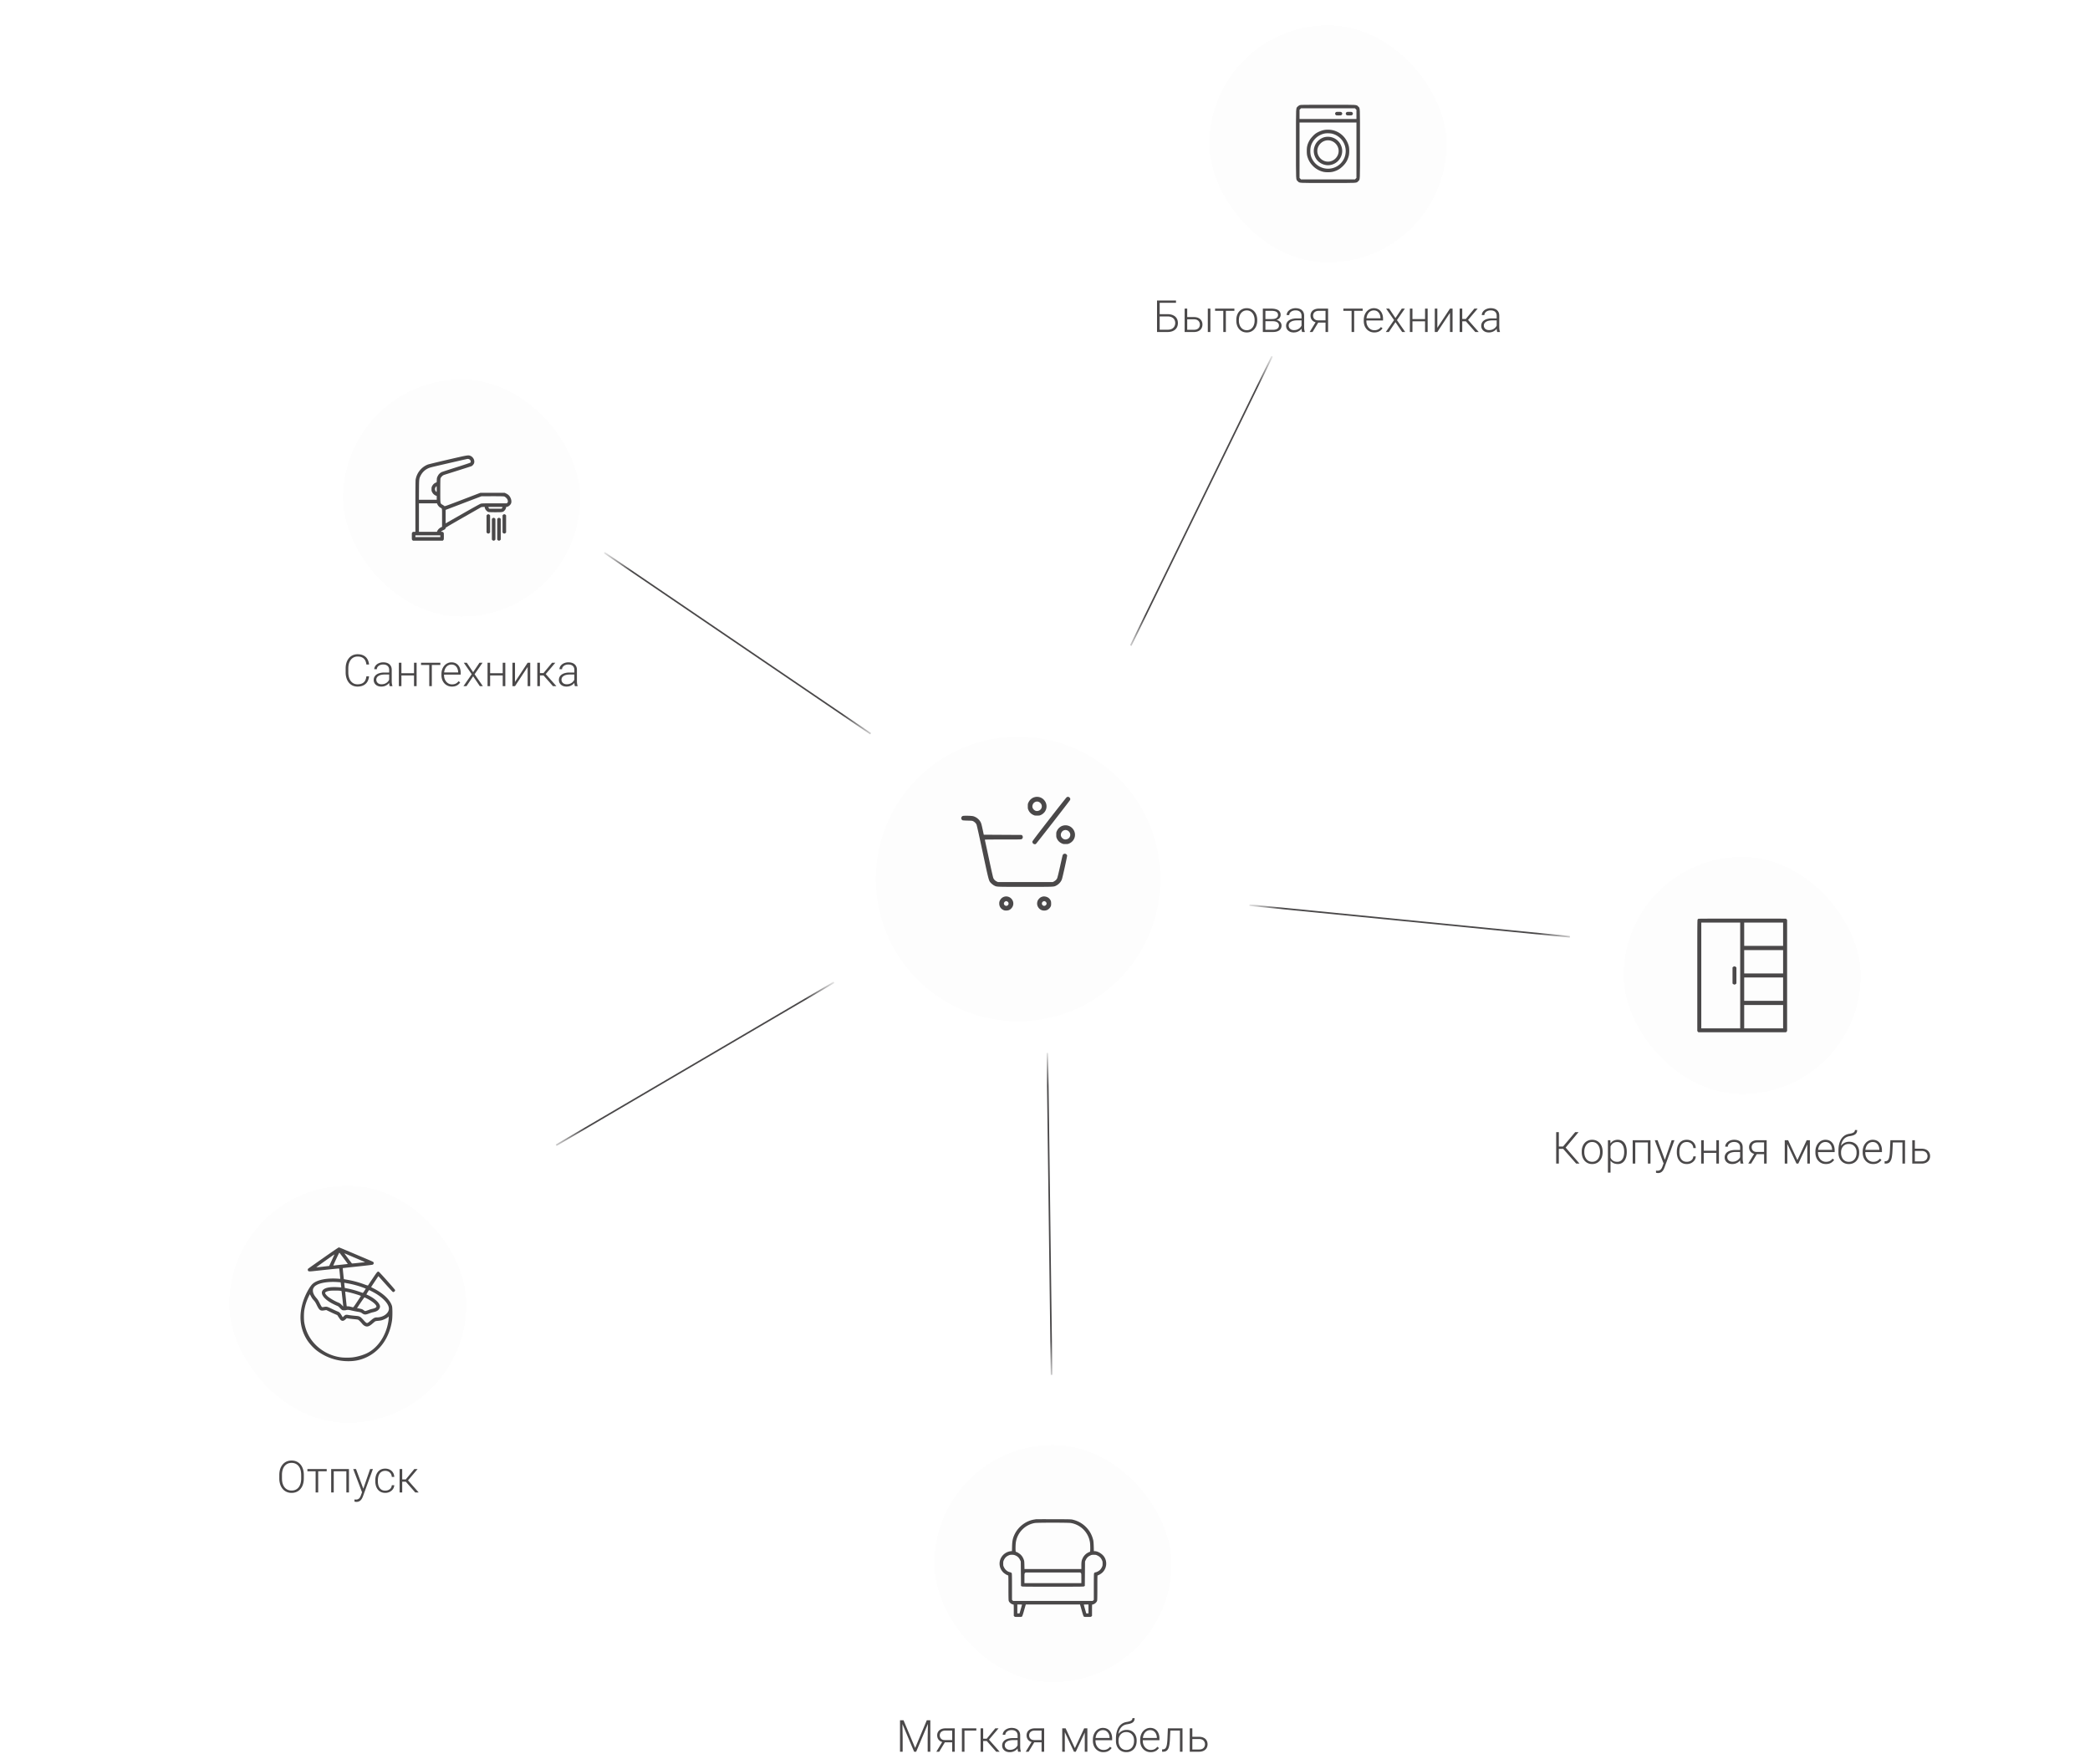 <svg xmlns="http://www.w3.org/2000/svg" width="661" height="558" fill="none" viewBox="0 0 661 558">
  <path stroke="url(#a)" stroke-width=".5" d="m191.141 174.793 84.202 57.254"/>
  <path stroke="url(#b)" stroke-width=".5" d="m395.172 286.271 101.331 10.003"/>
  <path stroke="url(#c)" stroke-width=".5" d="m331.25 332.997 1.326 101.814"/>
  <path stroke="url(#d)" stroke-width=".5" d="m263.742 310.686-87.839 51.501"/>
  <path stroke="url(#e)" stroke-width=".5" d="m402.327 112.681-44.702 91.486"/>
  <g filter="url(#f)">
    <rect width="75" height="75" x="108.5" y="112" fill="#FDFDFD" rx="37.5" shape-rendering="crispEdges"/>
    <path fill="#4A4849" d="M141.676 137.371c-3.249.752-6.117 1.449-6.371 1.547-2.025.787-3.515 2.651-3.86 4.816-.042.289-.07 3.354-.07 8.452v8.002h-.387c-.323 0-.422.028-.562.175-.169.162-.176.197-.176 1.231 0 1.033.007 1.069.176 1.23l.169.176h9.435l.169-.176c.169-.161.176-.197.176-1.23 0-1.034-.007-1.069-.176-1.231-.126-.133-.246-.175-.471-.175l-.302-.008.211-.175c.119-.092.422-.275.682-.394.45-.211.619-.387.619-.675.007-.084 1.687-1.076 5.667-3.347l5.66-3.227.52-.035c.471-.029.527-.022.527.091 0 .548.612 1.336 1.168 1.498.197.056.914.084 2.222.084 2.271 0 2.411-.028 2.889-.562.282-.31.471-.725.471-1.013 0-.063.05-.113.113-.113.57 0 1.336-.625 1.498-1.216.14-.499.056-1.111-.239-1.708-.296-.605-.718-1.013-1.357-1.315l-.472-.225h-7.664l-5.653 2.165c-4.739 1.814-5.667 2.145-5.716 2.06-.035-.063-.281-.239-.556-.4-.808-.471-.766-.211-.766-4.486 0-2.637.021-3.692.084-3.903.057-.182.218-.414.443-.639.31-.31.436-.38 1.055-.577 6.04-1.898 8.184-2.588 8.332-2.658.26-.14.612-.527.731-.822.359-.858-.147-1.983-1.068-2.398-.704-.31-.711-.31-7.151 1.181Zm6.672-.148c.472.197.697.795.408 1.083-.07.071-1.954.703-4.444 1.484-2.376.752-4.464 1.434-4.64 1.519a2.72 2.72 0 0 0-1.238 1.272c-.232.464-.267.591-.295 1.224l-.035.703-.366.169c-.45.203-.815.562-1.068 1.047-.169.317-.197.45-.197.964 0 .513.028.646.197.963.253.485.618.844 1.082 1.054l.373.169v1.188h-5.632l.021-3.149c.028-3.488.035-3.495.52-4.486a4.965 4.965 0 0 1 2.328-2.286c.499-.246 1.033-.386 3.902-1.047 1.828-.422 4.479-1.034 5.892-1.357 1.414-.331 2.658-.598 2.764-.605.105-.007.295.035.428.091Zm-10.223 9.465c0 .527-.028.914-.063.914-.042 0-.155-.113-.26-.247-.24-.323-.296-.773-.134-1.096.141-.275.309-.486.401-.486.028 0 .056.408.056.915Zm21.333 2.334c.387.112.97.696 1.083 1.083.133.45.105.717-.092.907l-.169.176h-3.937c-3.614 0-3.966.007-4.345.126-.239.077-2.525 1.343-5.576 3.087-2.841 1.624-5.238 2.988-5.323 3.037l-.161.085v-4.261l4.239-1.61c2.328-.893 4.88-1.864 5.675-2.166l1.441-.541 3.438-.007c2.496 0 3.516.021 3.727.084Zm-21.122 2.482c.169.394.612.879.963 1.062.556.281.513 0 .513 3.185v2.854l-.365.176c-.464.225-.942.696-1.118 1.09l-.141.317H132.5v-9h5.702l.134.316Zm20.602.914c0 .063-.078.19-.176.281l-.169.176h-3.811l-.169-.176c-.098-.091-.175-.218-.175-.281 0-.091.267-.106 2.25-.106 1.982 0 2.25.015 2.25.106Zm-19.688 9.176v.281h-7.875v-.563h7.875v.282Z"/>
    <path fill="#4A4849" d="m154.051 154.808-.176.169v5.428l.176.169a.516.516 0 0 0 .773 0l.176-.169v-5.428l-.176-.169a.548.548 0 0 0-.386-.175.548.548 0 0 0-.387.175Zm5.062 0-.175.169v5.428l.175.169a.517.517 0 0 0 .774 0l.175-.169v-5.428l-.175-.169a.55.55 0 0 0-.387-.175.55.55 0 0 0-.387.175Zm-3.375 1.125-.176.169v6.553l.176.169a.517.517 0 0 0 .774 0l.176-.169v-6.553l-.176-.169a.55.55 0 0 0-.387-.175.55.55 0 0 0-.387.175Zm1.688 0-.176.169v6.553l.176.169a.516.516 0 0 0 .773 0l.176-.169v-6.553l-.176-.169a.548.548 0 0 0-.387-.175.548.548 0 0 0-.386.175Z"/>
  </g>
  <path fill="#4A4849" d="M115.881 213.896h.841c-.069.67-.253 1.249-.554 1.737a3.004 3.004 0 0 1-1.23 1.114c-.52.26-1.147.39-1.88.39a3.59 3.59 0 0 1-1.538-.322 3.402 3.402 0 0 1-1.176-.909 4.243 4.243 0 0 1-.759-1.422 5.96 5.96 0 0 1-.267-1.838v-1.245c0-.674.089-1.285.267-1.832a4.187 4.187 0 0 1 .766-1.422 3.41 3.41 0 0 1 1.196-.916 3.718 3.718 0 0 1 1.572-.321c.707 0 1.317.13 1.832.39.515.255.921.624 1.217 1.107.301.483.485 1.067.554 1.75h-.841c-.064-.538-.205-.993-.424-1.367a2.164 2.164 0 0 0-.909-.854c-.383-.201-.859-.301-1.429-.301-.465 0-.879.089-1.244.266a2.596 2.596 0 0 0-.93.766 3.555 3.555 0 0 0-.588 1.183c-.132.46-.198.973-.198 1.538v1.258c0 .546.064 1.05.192 1.51.127.461.314.859.56 1.197.251.337.556.599.916.786.36.187.77.28 1.231.28.588 0 1.077-.093 1.469-.28.397-.192.704-.474.923-.848.219-.374.362-.839.431-1.395Zm7.198 1.778v-3.815a1.8 1.8 0 0 0-.219-.909 1.44 1.44 0 0 0-.642-.588c-.283-.136-.631-.205-1.046-.205-.383 0-.725.069-1.026.205a1.77 1.77 0 0 0-.704.54 1.213 1.213 0 0 0-.253.745l-.82-.006c0-.278.069-.547.205-.807a2.27 2.27 0 0 1 .581-.697c.251-.205.549-.367.896-.486a3.471 3.471 0 0 1 1.155-.184c.529 0 .994.089 1.395.266.405.178.722.445.95.8.228.356.342.802.342 1.34v3.575c0 .255.018.52.054.793.041.274.098.499.171.677V217h-.868a3.318 3.318 0 0 1-.13-.615 6.67 6.67 0 0 1-.041-.711Zm.192-2.981.013.629h-1.606c-.42 0-.796.039-1.128.116a2.573 2.573 0 0 0-.834.329 1.578 1.578 0 0 0-.527.512 1.326 1.326 0 0 0-.177.684c0 .264.066.506.198.725a1.5 1.5 0 0 0 .574.526c.251.127.547.191.889.191.456 0 .857-.084 1.203-.253.351-.168.64-.389.868-.663.228-.273.381-.572.458-.895l.356.471c-.06.228-.169.463-.329.705a3.02 3.02 0 0 1-.608.669 3.208 3.208 0 0 1-.889.506c-.337.128-.72.192-1.148.192-.483 0-.905-.091-1.265-.274a2.103 2.103 0 0 1-.834-.745 2.021 2.021 0 0 1-.294-1.08c0-.364.078-.69.233-.977a2.07 2.07 0 0 1 .67-.739c.296-.205.651-.36 1.066-.465a5.6 5.6 0 0 1 1.408-.164h1.703Zm7.861.219v.697h-4.389v-.697h4.389Zm-4.177-3.308V217h-.813v-7.396h.813Zm4.806 0V217h-.821v-7.396h.821Zm4.812 0V217h-.813v-7.396h.813Zm2.694 0v.697h-6.105v-.697h6.105Zm3.664 7.533c-.483 0-.928-.089-1.333-.267a3.188 3.188 0 0 1-1.053-.752 3.479 3.479 0 0 1-.691-1.148 4.338 4.338 0 0 1-.239-1.463v-.294c0-.57.085-1.085.253-1.545.169-.46.401-.855.697-1.183a3.114 3.114 0 0 1 1.012-.752 2.836 2.836 0 0 1 1.203-.266c.47 0 .887.084 1.251.253.365.164.67.398.916.704.251.301.44.658.568 1.073.127.41.191.864.191 1.36v.499h-5.599v-.697h4.786v-.096a3.03 3.03 0 0 0-.253-1.162 2.104 2.104 0 0 0-.698-.888c-.31-.228-.697-.342-1.162-.342a2.11 2.11 0 0 0-.957.219 2.165 2.165 0 0 0-.745.629c-.205.268-.364.59-.478.963-.11.37-.164.78-.164 1.231v.294c0 .41.059.793.177 1.148.123.351.297.661.52.93.228.269.497.478.806.629.31.15.652.225 1.026.225.437 0 .825-.079 1.162-.239.337-.164.64-.421.909-.772l.513.396c-.16.237-.36.456-.602.656-.237.201-.522.36-.854.479-.333.118-.72.178-1.162.178Zm4.71-7.533 1.996 2.987 2.003-2.987h.97l-2.508 3.623 2.611 3.773h-.957l-2.112-3.124-2.106 3.124h-.957l2.611-3.773-2.508-3.623h.957Zm11.546 3.308v.697h-4.389v-.697h4.389Zm-4.177-3.308V217h-.814v-7.396h.814Zm4.805 0V217h-.82v-7.396h.82Zm3.063 6.07 3.999-6.07h.82V217h-.82v-6.07l-3.999 6.07h-.807v-7.396h.807v6.07Zm7.882-6.07V217h-.821v-7.396h.821Zm4.867 0-3.391 4.005h-1.763l-.089-.731h1.504l2.707-3.274h1.032Zm-.738 7.396-3.083-3.5.519-.629 3.644 4.129h-1.08Zm6.76-1.326v-3.815a1.81 1.81 0 0 0-.218-.909 1.443 1.443 0 0 0-.643-.588c-.282-.136-.631-.205-1.046-.205-.383 0-.724.069-1.025.205a1.764 1.764 0 0 0-.704.54 1.207 1.207 0 0 0-.253.745l-.821-.006c0-.278.069-.547.206-.807.136-.26.33-.492.581-.697.25-.205.549-.367.895-.486a3.471 3.471 0 0 1 1.155-.184c.529 0 .994.089 1.395.266.405.178.722.445.95.8.228.356.342.802.342 1.34v3.575c0 .255.018.52.055.793.041.274.098.499.17.677V217h-.868a3.402 3.402 0 0 1-.13-.615 6.67 6.67 0 0 1-.041-.711Zm.192-2.981.013.629h-1.606c-.419 0-.795.039-1.128.116a2.573 2.573 0 0 0-.834.329 1.575 1.575 0 0 0-.526.512 1.317 1.317 0 0 0-.178.684c0 .264.066.506.198.725a1.5 1.5 0 0 0 .574.526c.251.127.547.191.889.191.456 0 .857-.084 1.203-.253.351-.168.641-.389.868-.663.228-.273.381-.572.458-.895l.356.471a2.387 2.387 0 0 1-.328.705 3.05 3.05 0 0 1-.609.669c-.25.206-.546.374-.888.506-.338.128-.72.192-1.149.192-.483 0-.904-.091-1.264-.274a2.09 2.09 0 0 1-.834-.745 2.021 2.021 0 0 1-.294-1.08c0-.364.077-.69.232-.977a2.07 2.07 0 0 1 .67-.739c.296-.205.652-.36 1.066-.465.42-.109.889-.164 1.409-.164h1.702Z"/>
  <g filter="url(#g)">
    <circle cx="322" cy="270" r="45" fill="#FDFDFD"/>
  </g>
  <g clip-path="url(#h)">
    <path fill="#4A4849" d="M327.203 252.113c-.816.217-1.505.808-1.905 1.61-.225.464-.239.527-.239 1.265 0 .725.014.802.225 1.245a2.93 2.93 0 0 0 1.42 1.448c.513.253.548.26 1.308.26.745 0 .794-.014 1.265-.239 1.857-.914 2.285-3.255.872-4.753a2.96 2.96 0 0 0-2.946-.836Zm1.181 1.448c.464.112.95.612 1.062 1.083a1.447 1.447 0 0 1-.773 1.673c-.619.303-1.238.211-1.716-.274-.485-.478-.577-1.097-.274-1.716.197-.393.555-.689.956-.78.331-.077.38-.077.745.014Zm8.958-1.406c-.126.091-2.594 3.213-5.498 6.947-3.811 4.907-5.281 6.848-5.316 7.024-.112.562.492 1.026 1.062.808.141-.056 10.638-13.535 10.814-13.893.113-.225.12-.303.049-.514-.091-.288-.422-.527-.71-.527-.098 0-.281.07-.401.155Z"/>
    <path fill="#4A4849" d="M304.443 258.075c-.232.105-.443.422-.443.675 0 .218.19.541.373.647.105.063.618.105 1.631.126 1.371.035 1.498.05 1.793.204.422.218.823.605 1.019.992.113.218.704 2.854 1.962 8.754 2.039 9.506 1.927 9.091 2.735 9.907.239.232.626.527.865.653.879.465.373.443 9.872.443 9.492 0 9 .022 9.865-.436.794-.421 1.462-1.181 1.737-1.975.239-.682 1.694-7.32 1.652-7.517a.883.883 0 0 0-.26-.372.727.727 0 0 0-1.174.337c-.043.12-.408 1.73-.816 3.565-.485 2.18-.809 3.466-.921 3.705-.197.408-.584.774-1.076 1.02l-.323.162h-17.297l-.394-.183a2.182 2.182 0 0 1-1.083-1.076c-.098-.218-.647-2.637-1.399-6.159a820.937 820.937 0 0 0-1.28-5.928c-.035-.112.267-.119 5.703-.119 5.231 0 5.758-.007 5.941-.12.387-.225.471-.787.183-1.125l-.169-.197-5.998-.035-6.004-.035-.352-1.652c-.387-1.786-.485-2.117-.808-2.602a3.874 3.874 0 0 0-2.11-1.582c-.541-.176-3.094-.225-3.424-.077Zm31.76 3.038c-.816.217-1.505.808-1.905 1.61-.225.464-.239.527-.239 1.265 0 .725.014.802.225 1.245a2.93 2.93 0 0 0 1.42 1.448c.513.253.548.26 1.308.26.745 0 .794-.014 1.265-.239 1.857-.914 2.285-3.255.872-4.753a2.96 2.96 0 0 0-2.946-.836Zm1.181 1.448c.464.112.95.612 1.062 1.083a1.447 1.447 0 0 1-.773 1.673c-.619.303-1.238.211-1.716-.274-.485-.478-.577-1.097-.274-1.716.197-.393.555-.689.956-.78.331-.077.38-.077.745.014Zm-19.87 21.066a2.22 2.22 0 0 0-1.118.886c-.302.442-.394.815-.359 1.413.057.815.5 1.483 1.238 1.842.337.169.485.197.963.197.738-.007 1.174-.19 1.645-.71.802-.879.802-2.131 0-3.01-.597-.661-1.553-.907-2.369-.618Zm.998 1.448c.654.274.612 1.153-.056 1.378-.45.148-.956-.232-.956-.703 0-.253.211-.57.443-.668.281-.127.288-.127.569-.007Zm11.117-1.484c-.464.155-.696.303-.999.633-.365.394-.478.612-.583 1.118-.197.985.351 2.025 1.3 2.461.535.246 1.343.232 1.878-.035a2.408 2.408 0 0 0 1.054-1.048c.134-.253.162-.407.162-.97 0-.745-.105-1.034-.569-1.547-.514-.562-1.533-.844-2.243-.612Zm.914 1.484c.246.106.457.415.457.675 0 .471-.506.851-.956.703a.731.731 0 0 1-.071-1.378c.274-.119.281-.119.57 0Z"/>
  </g>
  <g filter="url(#i)">
    <rect width="75" height="75" x="382.5" fill="#FDFDFD" rx="37.5" shape-rendering="crispEdges"/>
    <path fill="#4A4849" d="M411.077 25.244c-.182.064-.457.253-.64.436-.611.612-.562-.38-.562 11.82 0 12.2-.049 11.208.562 11.812.598.605-.105.563 9.563.563 9.668 0 8.965.042 9.562-.563.612-.604.563.387.563-11.812 0-12.2.049-11.208-.563-11.813-.597-.604.113-.562-9.59-.555-7.615 0-8.62.014-8.895.112Zm17.684 1.245.239.239v2.897h-18v-2.897l.239-.24.239-.238h17.044l.239.239ZM429 39.51v8.76l-.239.24-.239.239h-17.044l-.239-.24-.239-.238V30.75h18v8.76Z"/>
    <path fill="#4A4849" d="M422.426 27.55a.546.546 0 0 0-.176.387c0 .134.063.282.176.387.161.169.218.176.949.176s.787-.007.949-.176a.546.546 0 0 0 .176-.387.546.546 0 0 0-.176-.386c-.162-.169-.218-.176-.949-.176s-.788.007-.949.176Zm3.375 0a.546.546 0 0 0-.176.387c0 .134.063.282.176.387.161.169.218.176.949.176s.787-.007.949-.176a.546.546 0 0 0 .176-.387.546.546 0 0 0-.176-.386c-.162-.169-.218-.176-.949-.176s-.788.007-.949.176Zm-6.806 5.527c-.9.134-2.047.584-2.855 1.132-.577.387-1.561 1.455-1.913 2.06-.724 1.259-.942 2.074-.935 3.48 0 1.126.092 1.61.457 2.525.324.801.802 1.519 1.47 2.194a6.682 6.682 0 0 0 3.311 1.87c.802.19 2.307.176 3.087-.035 1.322-.359 2.173-.851 3.129-1.807.956-.957 1.448-1.814 1.807-3.13.218-.829.225-2.439 0-3.24-.724-2.644-2.791-4.564-5.407-5.02a7.348 7.348 0 0 0-2.151-.029Zm2.341 1.21c.703.196 1.181.4 1.709.752 2.995 1.954 3.445 6.16.928 8.683-2.525 2.517-6.729 2.067-8.684-.928-.626-.956-.879-1.82-.879-3.044s.253-2.089.872-3.038a5.77 5.77 0 0 1 3.663-2.489c.563-.12 1.842-.084 2.391.063Z"/>
    <path fill="#4A4849" d="M419.016 35.355c-1.238.268-2.468 1.23-3.017 2.37-.661 1.364-.661 2.686 0 4.05.71 1.477 2.327 2.475 4.001 2.475 1.666 0 3.241-.977 3.994-2.46.668-1.337.675-2.736 0-4.08-.907-1.806-2.968-2.783-4.978-2.355Zm1.792 1.126a3.439 3.439 0 0 1 2.461 2.474c.457 1.751-.661 3.593-2.461 4.065-1.764.457-3.607-.661-4.078-2.461-.625-2.412 1.667-4.704 4.078-4.078Z"/>
  </g>
  <path fill="#4A4849" d="M371.93 95.047v.725h-5.161V105h-.841v-9.953h6.002Zm-5.455 4.313h2.754c.721 0 1.324.119 1.812.356.492.232.864.56 1.114.984.251.419.376.909.376 1.47 0 .415-.07.795-.212 1.142a2.482 2.482 0 0 1-.629.902 2.876 2.876 0 0 1-1.032.581c-.41.137-.886.205-1.429.205h-3.301v-9.953h.841v9.235h2.46c.584 0 1.056-.098 1.416-.294.36-.2.624-.462.793-.786.168-.323.252-.672.252-1.046a2.14 2.14 0 0 0-.252-1.025c-.169-.315-.433-.568-.793-.759-.36-.196-.832-.294-1.416-.294h-2.754v-.718Zm8.709.923h2.413c.583 0 1.075.103 1.476.308.401.2.704.478.909.834.21.355.315.756.315 1.203 0 .337-.059.652-.178.943a2.034 2.034 0 0 1-.519.752 2.361 2.361 0 0 1-.848.499 3.426 3.426 0 0 1-1.155.178h-2.933v-7.397h.814v6.693h2.119c.451 0 .815-.078 1.093-.233a1.44 1.44 0 0 0 .602-.615 1.73 1.73 0 0 0 .191-.8 1.72 1.72 0 0 0-.191-.793 1.44 1.44 0 0 0-.602-.622c-.278-.164-.642-.246-1.093-.246h-2.413v-.704Zm7.622-2.68V105h-.814v-7.397h.814Zm4.894 0V105h-.813v-7.397h.813Zm2.694 0v.698h-6.105v-.698h6.105Zm.615 3.815v-.226c0-.537.077-1.034.232-1.49.155-.456.376-.85.663-1.183.292-.332.641-.59 1.046-.772.406-.187.857-.28 1.354-.28.501 0 .954.093 1.36.28.406.182.754.44 1.046.772.292.333.515.727.67 1.183.155.456.232.953.232 1.49v.226a4.6 4.6 0 0 1-.232 1.49 3.473 3.473 0 0 1-.67 1.176 3.032 3.032 0 0 1-1.039.779 3.257 3.257 0 0 1-1.354.274c-.501 0-.954-.091-1.36-.274a3.096 3.096 0 0 1-1.046-.779 3.473 3.473 0 0 1-.67-1.176 4.6 4.6 0 0 1-.232-1.49Zm.813-.226v.226c0 .406.055.791.164 1.155.11.36.269.682.479.964.209.278.469.497.779.656.31.16.668.24 1.073.24.401 0 .755-.08 1.06-.24.31-.159.57-.378.779-.656a3.01 3.01 0 0 0 .472-.964c.109-.364.164-.749.164-1.155v-.226c0-.401-.055-.781-.164-1.141a2.928 2.928 0 0 0-.479-.964 2.29 2.29 0 0 0-.779-.67 2.243 2.243 0 0 0-1.066-.246c-.401 0-.757.082-1.067.246a2.388 2.388 0 0 0-.779.67 3.13 3.13 0 0 0-.479.964 4.09 4.09 0 0 0-.157 1.141Zm10.753.397h-2.597l-.014-.684h2.215c.446 0 .818-.048 1.114-.143.301-.101.526-.249.677-.445a1.13 1.13 0 0 0 .232-.724c0-.219-.045-.41-.137-.574a1.014 1.014 0 0 0-.396-.404 1.975 1.975 0 0 0-.656-.232 4.456 4.456 0 0 0-.909-.082h-1.894V105h-.814v-7.397h2.708c.451 0 .854.041 1.209.124.361.077.668.195.923.355.256.16.449.365.581.615.137.246.205.538.205.875 0 .228-.043.442-.129.643a1.66 1.66 0 0 1-.383.533 1.972 1.972 0 0 1-.609.383 2.8 2.8 0 0 1-.834.178l-.492.28Zm0 3.411h-2.85l.314-.697h2.536c.41 0 .759-.053 1.046-.157.287-.105.504-.26.65-.465.15-.205.225-.454.225-.745 0-.274-.075-.511-.225-.711-.146-.201-.363-.356-.65-.465-.287-.114-.636-.171-1.046-.171h-1.887l.014-.684h2.427l.349.26c.373.032.697.132.97.301.274.168.486.383.636.642.15.256.226.536.226.841 0 .337-.064.636-.192.896a1.73 1.73 0 0 1-.554.642 2.558 2.558 0 0 1-.861.383c-.337.087-.713.13-1.128.13Zm9.065-1.326v-3.815a1.8 1.8 0 0 0-.219-.909 1.44 1.44 0 0 0-.643-.588c-.282-.136-.631-.205-1.046-.205-.382 0-.724.069-1.025.205a1.767 1.767 0 0 0-.704.54 1.205 1.205 0 0 0-.253.745l-.82-.006c0-.278.068-.547.205-.807.136-.26.33-.492.581-.697.25-.205.549-.367.895-.486a3.47 3.47 0 0 1 1.156-.184c.528 0 .993.089 1.394.266.406.178.722.445.95.8.228.356.342.802.342 1.34v3.575c0 .255.018.52.055.793.041.274.098.499.171.677V105h-.868a3.318 3.318 0 0 1-.13-.615 6.417 6.417 0 0 1-.041-.711Zm.191-2.981.014.629h-1.607c-.419 0-.795.039-1.128.116a2.573 2.573 0 0 0-.834.329 1.584 1.584 0 0 0-.526.512 1.326 1.326 0 0 0-.178.684c0 .264.066.506.199.725.136.218.328.394.574.526.25.127.547.191.888.191.456 0 .857-.084 1.204-.253.35-.168.64-.389.868-.663.228-.273.38-.572.458-.895l.355.471a2.362 2.362 0 0 1-.328.705c-.155.237-.358.46-.608.669a3.208 3.208 0 0 1-.889.506c-.337.128-.72.192-1.148.192-.484 0-.905-.091-1.265-.274a2.09 2.09 0 0 1-.834-.745 2.021 2.021 0 0 1-.294-1.08c0-.364.077-.69.232-.977.155-.292.379-.538.67-.739.297-.205.652-.36 1.067-.465a5.594 5.594 0 0 1 1.408-.164h1.702Zm4.43.916h.902L415.112 105h-.902l2.051-3.391Zm.868-4.005h2.905V105h-.813v-6.7h-2.092c-.433 0-.786.074-1.06.22a1.387 1.387 0 0 0-.594.56 1.57 1.57 0 0 0-.185.745c0 .251.055.49.164.718.114.228.289.415.526.561.237.141.545.211.923.211h2.612v.705h-2.612c-.387 0-.731-.055-1.032-.165a2.209 2.209 0 0 1-.766-.458 2.046 2.046 0 0 1-.471-.704 2.435 2.435 0 0 1-.157-.882c0-.319.057-.61.17-.875a2.07 2.07 0 0 1 .513-.704c.228-.2.506-.355.834-.464a3.61 3.61 0 0 1 1.135-.165Zm11.149 0V105h-.813v-7.397h.813Zm2.694 0v.697h-6.105v-.698h6.105Zm3.664 7.533c-.483 0-.928-.089-1.333-.267a3.188 3.188 0 0 1-1.053-.752 3.46 3.46 0 0 1-.69-1.148 4.313 4.313 0 0 1-.24-1.463v-.294c0-.57.085-1.085.253-1.545.169-.46.401-.855.698-1.183a3.085 3.085 0 0 1 1.011-.752 2.826 2.826 0 0 1 1.203-.266c.47 0 .887.084 1.251.253.365.164.67.398.916.704.251.3.44.658.568 1.073.127.41.191.864.191 1.36v.499h-5.599v-.697h4.786v-.096a3.01 3.01 0 0 0-.253-1.162 2.102 2.102 0 0 0-.698-.888c-.309-.228-.697-.342-1.162-.342a2.11 2.11 0 0 0-.957.219 2.18 2.18 0 0 0-.745.629 3.03 3.03 0 0 0-.478.963c-.11.37-.164.78-.164 1.231v.294c0 .41.059.793.177 1.148.123.351.297.661.52.93.228.269.497.478.807.629.309.15.651.225 1.025.225.437 0 .825-.079 1.162-.239.337-.164.64-.421.909-.772l.513.396c-.16.237-.36.456-.602.656-.237.201-.521.36-.854.479-.333.118-.72.178-1.162.178Zm4.71-7.534 1.996 2.988 2.003-2.987h.97l-2.508 3.623 2.611 3.773h-.957l-2.112-3.124-2.106 3.124h-.957l2.611-3.773-2.508-3.624h.957Zm11.546 3.309v.697h-4.389v-.697h4.389Zm-4.177-3.309V105h-.814v-7.397h.814Zm4.806 0V105h-.821v-7.397h.821Zm3.062 6.071 3.999-6.07h.82V105h-.82v-6.07l-3.999 6.07h-.807v-7.397h.807v6.071Zm7.882-6.07V105h-.82v-7.397h.82Zm4.867 0-3.391 4.005h-1.763l-.089-.731h1.504l2.707-3.275h1.032Zm-.738 7.396-3.083-3.5.519-.629 3.644 4.129h-1.08Zm6.76-1.326v-3.815a1.8 1.8 0 0 0-.218-.909 1.44 1.44 0 0 0-.643-.588c-.282-.136-.631-.205-1.046-.205a2.45 2.45 0 0 0-1.025.205 1.767 1.767 0 0 0-.704.54 1.205 1.205 0 0 0-.253.745l-.82-.006c0-.278.068-.547.205-.807.136-.26.33-.492.581-.697.25-.205.549-.367.895-.486a3.469 3.469 0 0 1 1.155-.184c.529 0 .994.089 1.395.266.406.178.722.445.95.8.228.356.342.802.342 1.34v3.575c0 .255.018.52.055.793.041.274.098.499.171.677V105h-.869a3.326 3.326 0 0 1-.129-.615 6.428 6.428 0 0 1-.042-.711Zm.192-2.981.014.629h-1.607c-.419 0-.795.039-1.128.116a2.573 2.573 0 0 0-.834.329 1.575 1.575 0 0 0-.526.512 1.317 1.317 0 0 0-.178.684c0 .264.066.506.198.725.137.218.328.394.575.526.25.127.546.191.888.191.456 0 .857-.084 1.203-.253.351-.168.641-.389.869-.663.227-.273.38-.572.458-.895l.355.471a2.387 2.387 0 0 1-.328.705 3.05 3.05 0 0 1-.609.669c-.25.206-.546.374-.888.506-.337.128-.72.192-1.149.192-.483 0-.904-.091-1.264-.274a2.09 2.09 0 0 1-.834-.745 2.021 2.021 0 0 1-.294-1.08c0-.364.077-.69.232-.977a2.07 2.07 0 0 1 .67-.739c.296-.205.652-.36 1.067-.465a5.594 5.594 0 0 1 1.408-.164h1.702Z"/>
  <g filter="url(#j)">
    <rect width="75" height="75" x="513.5" y="263" fill="#FDFDFD" rx="37.5" shape-rendering="crispEdges"/>
    <g clip-path="url(#k)">
      <path fill="#4A4849" d="M537.177 282.57a.733.733 0 0 0-.268.225c-.105.141-.112 1.702-.112 17.719v17.557l.169.197.168.197h27.732l.168-.197.169-.197v-35.142l-.169-.197-.168-.197-13.775-.014c-7.664-.007-13.83.014-13.914.049Zm13.19 17.93v16.734h-12.305v-33.468h12.305V300.5Zm13.571-13.043v3.691h-12.305v-7.382h12.305v3.691Zm0 8.719v3.691h-12.305v-7.383h12.305v3.692Zm0 8.648v3.692h-12.305v-7.383h12.305v3.691Zm0 8.719v3.691h-12.305v-7.382h12.305v3.691Z"/>
      <path fill="#4A4849" d="m548.138 297.786-.197.169v5.09l.197.169c.267.232.605.225.851-.014l.183-.19v-5.02l-.183-.19c-.246-.239-.584-.246-.851-.014Z"/>
    </g>
  </g>
  <path fill="#4A4849" d="M493.011 358.047V368h-.841v-9.953h.841Zm6.234 0-4.416 5.284h-2.153l-.075-.725h1.736l3.855-4.559h1.053ZM498.5 368l-4.204-4.765.485-.738 4.765 5.503H498.5Zm1.75-3.582v-.226c0-.537.077-1.034.232-1.49.155-.456.376-.85.664-1.182.291-.333.64-.591 1.045-.773.406-.187.857-.28 1.354-.28.501 0 .955.093 1.36.28.406.182.755.44 1.046.773.292.332.515.726.67 1.182.155.456.233.953.233 1.49v.226a4.6 4.6 0 0 1-.233 1.49 3.473 3.473 0 0 1-.67 1.176 3.022 3.022 0 0 1-1.039.779 3.252 3.252 0 0 1-1.353.274c-.502 0-.955-.091-1.361-.274a3.106 3.106 0 0 1-1.046-.779 3.49 3.49 0 0 1-.67-1.176 4.6 4.6 0 0 1-.232-1.49Zm.813-.226v.226c0 .406.055.791.165 1.155.109.36.268.682.478.964.21.278.469.497.779.656.31.16.668.24 1.074.24.401 0 .754-.08 1.059-.24.31-.159.57-.378.779-.656a3.01 3.01 0 0 0 .472-.964c.11-.364.164-.749.164-1.155v-.226c0-.401-.054-.781-.164-1.141a2.941 2.941 0 0 0-.478-.964 2.297 2.297 0 0 0-.78-.67 2.244 2.244 0 0 0-1.066-.246c-.401 0-.757.082-1.066.246a2.374 2.374 0 0 0-.78.67 3.129 3.129 0 0 0-.478.964c-.105.36-.158.74-.158 1.141Zm8.292-2.167v8.819h-.82v-10.24h.766l.054 1.421Zm5.141 2.208v.144c0 .551-.064 1.057-.191 1.518-.128.46-.312.859-.554 1.196-.237.333-.531.59-.882.772a2.55 2.55 0 0 1-1.196.274 3.22 3.22 0 0 1-1.183-.205 2.608 2.608 0 0 1-.895-.581 3.079 3.079 0 0 1-.595-.889 4.538 4.538 0 0 1-.308-1.121v-1.894a5.1 5.1 0 0 1 .335-1.217c.155-.364.354-.679.595-.943.246-.264.538-.467.875-.608a2.952 2.952 0 0 1 1.155-.212c.452 0 .853.089 1.203.266.356.174.654.427.896.759.246.328.431.725.554 1.19.127.46.191.977.191 1.551Zm-.82.144v-.144c0-.433-.046-.834-.137-1.203a2.947 2.947 0 0 0-.403-.964 1.904 1.904 0 0 0-.684-.649c-.273-.155-.599-.232-.977-.232-.392 0-.727.066-1.005.198a1.963 1.963 0 0 0-.684.513 2.536 2.536 0 0 0-.431.69 4.118 4.118 0 0 0-.232.738v2.181c.087.346.226.668.417.964.191.291.447.526.766.704.323.173.717.26 1.182.26.374 0 .698-.078.971-.233.273-.155.499-.371.677-.649.182-.278.316-.602.403-.971.091-.369.137-.77.137-1.203Zm7.649-3.773v.71h-4.327v-.71h4.327Zm-4.142 0V368h-.814v-7.396h.814Zm4.812 0V368h-.82v-7.396h.82Zm4.389 6.658 2.304-6.658h.881l-3.131 8.585a6.13 6.13 0 0 1-.246.561 2.593 2.593 0 0 1-.382.588 1.765 1.765 0 0 1-.588.465c-.233.123-.518.184-.855.184-.086 0-.198-.011-.335-.034a1.871 1.871 0 0 1-.287-.055l-.007-.69a2.624 2.624 0 0 0 .417.048c.296 0 .545-.05.745-.151.205-.1.376-.25.513-.451.137-.196.258-.442.362-.738l.609-1.654Zm-2.154-6.658 2.359 6.35.219.855-.595.335-2.871-7.54h.888Zm9.249 6.829c.347 0 .67-.064.971-.192a1.86 1.86 0 0 0 .752-.581c.201-.26.315-.576.342-.95h.779a2.311 2.311 0 0 1-.43 1.258c-.26.364-.602.651-1.026.861a3.117 3.117 0 0 1-1.388.308c-.514 0-.97-.094-1.367-.281a2.733 2.733 0 0 1-.984-.779 3.594 3.594 0 0 1-.602-1.176 5.16 5.16 0 0 1-.198-1.456v-.287c0-.519.066-1.002.198-1.449.137-.451.338-.843.602-1.176a2.72 2.72 0 0 1 .984-.786c.392-.187.846-.28 1.361-.28.528 0 1.002.107 1.422.321a2.53 2.53 0 0 1 1.011.909c.255.392.394.857.417 1.395h-.779a2.066 2.066 0 0 0-.315-1.026 1.873 1.873 0 0 0-.738-.663 2.216 2.216 0 0 0-1.018-.232c-.42 0-.777.082-1.074.246a1.986 1.986 0 0 0-.724.663 3.032 3.032 0 0 0-.404.957 4.755 4.755 0 0 0-.129 1.121v.287c0 .397.041.775.123 1.135.086.356.221.672.403.95.187.278.428.499.725.663.3.16.663.24 1.086.24Zm9.537-3.521v.697h-4.389v-.697h4.389Zm-4.177-3.308V368h-.814v-7.396h.814Zm4.806 0V368h-.821v-7.396h.821Zm6.699 6.07v-3.815a1.8 1.8 0 0 0-.219-.909 1.443 1.443 0 0 0-.643-.588c-.282-.136-.631-.205-1.045-.205-.383 0-.725.069-1.026.205a1.764 1.764 0 0 0-.704.54 1.207 1.207 0 0 0-.253.745l-.82-.006c0-.278.068-.547.205-.807.137-.26.33-.492.581-.697a2.88 2.88 0 0 1 .895-.486 3.473 3.473 0 0 1 1.156-.184c.528 0 .993.089 1.394.266.406.178.723.445.95.8.228.356.342.802.342 1.34v3.575c0 .255.018.52.055.793.041.274.098.499.171.677V368h-.868a3.318 3.318 0 0 1-.13-.615 6.417 6.417 0 0 1-.041-.711Zm.191-2.981.014.629h-1.607c-.419 0-.795.039-1.128.116a2.573 2.573 0 0 0-.834.329 1.584 1.584 0 0 0-.526.512 1.326 1.326 0 0 0-.178.684c0 .264.066.506.199.725.136.218.328.394.574.526.25.127.547.191.889.191.455 0 .856-.084 1.203-.253.351-.168.64-.389.868-.663.228-.273.38-.572.458-.895l.355.471a2.362 2.362 0 0 1-.328.705c-.155.237-.358.46-.608.669a3.208 3.208 0 0 1-.889.506c-.337.128-.72.192-1.148.192-.483 0-.905-.091-1.265-.274a2.103 2.103 0 0 1-.834-.745 2.021 2.021 0 0 1-.294-1.08c0-.364.078-.69.232-.977.155-.292.379-.538.67-.739.297-.205.652-.36 1.067-.465a5.594 5.594 0 0 1 1.408-.164h1.702Zm4.43.916h.902L553.816 368h-.902l2.051-3.391Zm.868-4.005h2.905V368h-.813v-6.699h-2.092c-.433 0-.786.073-1.06.219a1.392 1.392 0 0 0-.594.56 1.57 1.57 0 0 0-.185.745c0 .251.055.49.164.718.114.228.29.415.527.561.237.141.544.211.922.211h2.612v.705h-2.612c-.387 0-.731-.055-1.032-.165a2.195 2.195 0 0 1-.765-.458 2.035 2.035 0 0 1-.472-.704 2.434 2.434 0 0 1-.157-.881c0-.319.057-.611.171-.875a2.05 2.05 0 0 1 .512-.705c.228-.2.506-.355.834-.464.333-.11.711-.164 1.135-.164Zm12.626 6.275 2.939-6.275h.814L568.746 368h-.574l-3.459-7.396h.813l2.933 6.275Zm-3.186-6.275V368h-.813v-7.396h.813ZM571.59 368v-7.396h.82V368h-.82Zm5.879.137c-.483 0-.928-.089-1.333-.267a3.188 3.188 0 0 1-1.053-.752 3.46 3.46 0 0 1-.69-1.148 4.313 4.313 0 0 1-.24-1.463v-.294c0-.57.085-1.085.253-1.545.169-.46.401-.855.698-1.183a3.1 3.1 0 0 1 1.011-.752 2.836 2.836 0 0 1 1.203-.266c.47 0 .887.084 1.251.253.365.164.67.398.916.704.251.301.44.658.568 1.073.127.41.191.864.191 1.36v.499h-5.598v-.697h4.785v-.096a3.012 3.012 0 0 0-.253-1.162 2.104 2.104 0 0 0-.698-.888c-.309-.228-.697-.342-1.162-.342a2.11 2.11 0 0 0-.957.219 2.165 2.165 0 0 0-.745.629c-.205.268-.364.59-.478.963-.11.37-.164.78-.164 1.231v.294c0 .41.059.793.177 1.148.123.351.297.661.52.93.228.269.497.478.807.629.309.15.651.225 1.025.225.437 0 .825-.079 1.162-.239.337-.164.64-.421.909-.772l.513.396c-.16.237-.36.456-.602.656-.237.201-.521.36-.854.479-.333.118-.72.178-1.162.178Zm9.187-10.753h.704c0 .342-.061.626-.184.854a1.441 1.441 0 0 1-.506.554 2.79 2.79 0 0 1-.773.335c-.291.077-.61.144-.957.198a3.166 3.166 0 0 0-1.169.417c-.35.214-.651.508-.902.882-.251.369-.44.827-.567 1.374-.123.542-.173 1.178-.151 1.907v.636h-.704v-.636c0-.802.078-1.513.233-2.133.159-.624.385-1.157.676-1.599a3.64 3.64 0 0 1 1.053-1.053c.41-.264.864-.437 1.361-.519.464-.073.834-.162 1.107-.267.278-.105.476-.235.595-.39a.871.871 0 0 0 .184-.56Zm-1.818 3.705c.483 0 .918.082 1.306.246.387.164.717.396.991.697a3 3 0 0 1 .636 1.053c.15.401.225.841.225 1.319v.219c0 .51-.077.98-.232 1.408-.151.429-.369.8-.657 1.115a2.89 2.89 0 0 1-1.032.731c-.401.173-.85.26-1.346.26-.502 0-.953-.087-1.354-.26a2.98 2.98 0 0 1-1.032-.731 3.298 3.298 0 0 1-.663-1.115 4.11 4.11 0 0 1-.233-1.408v-.219c0-.132.014-.262.041-.389.032-.128.071-.253.116-.376l.137-.376a3.54 3.54 0 0 1 .677-1.108 3.22 3.22 0 0 1 1.046-.779c.41-.191.868-.287 1.374-.287Zm-.123.697c-.533 0-.982.123-1.347.369-.36.242-.633.563-.82.964-.187.397-.28.825-.28 1.285v.219c0 .378.052.736.157 1.073.105.338.26.638.465.903.209.259.467.464.772.615.305.15.661.225 1.067.225.401 0 .754-.075 1.059-.225.305-.151.561-.356.766-.615.205-.265.36-.565.465-.903a3.62 3.62 0 0 0 .157-1.073v-.219a3.14 3.14 0 0 0-.157-.991 2.437 2.437 0 0 0-.472-.834 2.147 2.147 0 0 0-.773-.581 2.5 2.5 0 0 0-1.059-.212Zm7.711 6.351c-.483 0-.928-.089-1.333-.267a3.188 3.188 0 0 1-1.053-.752 3.46 3.46 0 0 1-.69-1.148 4.313 4.313 0 0 1-.24-1.463v-.294c0-.57.085-1.085.253-1.545.169-.46.401-.855.698-1.183a3.1 3.1 0 0 1 1.011-.752 2.836 2.836 0 0 1 1.203-.266c.47 0 .887.084 1.251.253.365.164.67.398.916.704.251.301.44.658.568 1.073.127.41.191.864.191 1.36v.499h-5.598v-.697h4.785v-.096a3.012 3.012 0 0 0-.253-1.162 2.11 2.11 0 0 0-.697-.888c-.31-.228-.698-.342-1.163-.342a2.11 2.11 0 0 0-.957.219 2.165 2.165 0 0 0-.745.629c-.205.268-.364.59-.478.963-.11.37-.164.78-.164 1.231v.294c0 .41.059.793.177 1.148.123.351.297.661.52.93.228.269.497.478.807.629.309.15.651.225 1.025.225.437 0 .825-.079 1.162-.239.337-.164.64-.421.909-.772l.513.396c-.16.237-.36.456-.602.656-.237.201-.521.36-.854.479-.333.118-.72.178-1.162.178Zm9.406-7.533v.71h-3.746v-.71h3.746Zm.663 0V368h-.813v-7.396h.813Zm-4.628 0h.814l-.164 3.465a15.66 15.66 0 0 1-.137 1.491 6.054 6.054 0 0 1-.246 1.114 2.337 2.337 0 0 1-.404.752 1.465 1.465 0 0 1-.581.437 2.142 2.142 0 0 1-.799.137h-.308v-.738l.253-.007c.196-.009.367-.05.513-.123a.954.954 0 0 0 .382-.349c.11-.159.199-.369.267-.629.073-.259.13-.576.171-.95.046-.378.08-.822.102-1.333l.137-3.267Zm7.445 2.679h2.413c.583 0 1.075.103 1.476.308.401.2.704.478.909.834.21.355.315.756.315 1.203 0 .337-.059.652-.178.943a2.034 2.034 0 0 1-.519.752 2.361 2.361 0 0 1-.848.499 3.426 3.426 0 0 1-1.155.178h-2.933v-7.396h.813v6.692h2.12c.451 0 .815-.078 1.093-.233a1.44 1.44 0 0 0 .602-.615 1.73 1.73 0 0 0 .191-.8 1.72 1.72 0 0 0-.191-.793 1.44 1.44 0 0 0-.602-.622c-.278-.164-.642-.246-1.093-.246h-2.413v-.704Z"/>
  <g filter="url(#l)">
    <rect width="75" height="75" x="72.5" y="367" fill="#FDFDFD" rx="37.5" shape-rendering="crispEdges"/>
    <g clip-path="url(#m)">
      <path fill="#4A4849" d="M102.308 389.805c-2.588 1.814-4.76 3.354-4.83 3.417-.177.162-.177.548.006.731.183.183.45.183 2.117 0 5.779-.619 7.354-.78 7.509-.759l.183.021.155 1.441c.084.795.154 1.519.154 1.617l.007.176-.647-.049c-3.649-.253-6.7.359-8.093 1.638-.914.83-2.278 3.333-2.96 5.421-1.476 4.486-1.083 8.621 1.153 12.228.739 1.188 2.018 2.601 3.129 3.445a16.373 16.373 0 0 0 9.317 3.347c2.482.091 4.472-.302 6.518-1.28 4.247-2.032 7.115-6.18 7.945-11.496.183-1.181.183-4.071 0-4.676-.598-1.954-2.784-4.036-5.878-5.583-.387-.196-.71-.372-.71-.393 0-.021.513-.809 1.146-1.751l1.139-1.716 2.165 2.419c1.189 1.329 2.243 2.468 2.342 2.538.133.085.225.099.358.05.261-.092.472-.401.415-.612-.049-.204-4.851-5.59-5.118-5.738-.394-.225-.479-.133-1.976 2.103a142.067 142.067 0 0 0-1.449 2.172c-.049.078-.26.021-1.104-.288a30.19 30.19 0 0 0-5.498-1.491c-.555-.091-1.02-.182-1.034-.196-.049-.05-.393-3.446-.358-3.481.021-.021 2.116-.253 4.662-.52 2.671-.281 4.703-.521 4.802-.577.26-.133.387-.429.281-.682-.098-.232.141-.119-4.641-2.144-1.8-.767-3.93-1.667-4.746-2.011-.808-.345-1.532-.626-1.617-.626-.077 0-2.257 1.484-4.844 3.305Zm6.426.197c.703.942 1.266 1.722 1.252 1.736-.014.014-.956.12-2.096.239-1.139.12-2.158.232-2.264.253-.112.014-.196 0-.196-.042s.414-.97.928-2.074c.724-1.561.942-1.983 1.012-1.912.042.049.654.864 1.364 1.8Zm3.481-.233c1.701.725 3.122 1.343 3.164 1.379.035.035-.007.063-.106.063-.098 0-1.012.091-2.039.204-1.026.112-1.884.19-1.912.169-.078-.043-2.377-3.101-2.377-3.157 0-.022.042-.029.092-.008.042.022 1.476.626 3.178 1.35Zm-6.575-.724c-.07.169-.45.985-.829 1.814l-.696 1.512-1.997.225c-1.097.127-2.032.218-2.074.211-.078-.014 5.575-4.05 5.681-4.057.028 0-.014.134-.085.295Zm1.118 8.424c.514.035.95.077.971.091.014.021.07.387.119.816l.085.787-.809-.056c-2.974-.204-4.69.19-5.196 1.174-.591 1.139.851 2.848 3.502 4.149.443.225.984.471 1.202.555.302.12.492.267.865.682.26.288.576.577.696.64.253.127.921.141 1.315.021.393-.112.78-.084 1.701.141.478.112 1.315.288 1.864.379.9.148 1.033.197 1.335.415.802.584 1.14.598 2.342.134a9.367 9.367 0 0 1 1.301-.401c1.033-.211 1.673-.591 1.968-1.181.225-.45.225-.753-.007-1.238-.436-.942-1.807-2.081-3.494-2.897a12.116 12.116 0 0 0-.626-.288c-.056-.021.577-1.069.83-1.378.035-.049 1.54.738 2.215 1.146 2.587 1.575 4.211 3.544 4.05 4.908-.169 1.42-1.899 2.58-3.839 2.58-.626 0-.964.176-1.906.985-.914.787-1.076.872-1.357.724-.112-.056-.373-.281-.57-.499-1.469-1.61-1.427-1.582-3.135-1.737a30.74 30.74 0 0 1-1.8-.211c-.992-.183-1.104-.155-1.688.401l-.295.281-.366-.612c-.471-.78-.717-1.019-1.273-1.223-.246-.091-1.068-.464-1.821-.823-1.511-.724-1.624-.752-2.573-.576-.408.07-.464.07-.598-.056-.084-.071-.379-.598-.661-1.161-.372-.766-.611-1.153-.928-1.511-.85-.964-1.216-1.716-1.216-2.475 0-.394.035-.535.204-.823.246-.429.407-.584.956-.914 1.28-.766 3.881-1.139 6.637-.949Zm3.242.422a28.076 28.076 0 0 1 5.681 1.652c.014.014-.176.323-.422.696-.295.457-.478.668-.548.647-.056-.021-.563-.19-1.125-.387a28.121 28.121 0 0 0-3.621-.984l-.914-.183-.085-.668c-.119-.991-.119-.991.071-.949.084.014.52.098.963.176Zm-2.545 2.313c.281.035.527.077.548.098.021.021.155 1.132.302 2.468l.26 2.433-.499-.506c-.379-.394-.597-.556-.914-.682-1.174-.471-2.608-1.287-3.438-1.955-.471-.387-.886-.921-.886-1.153 0-.288.647-.577 1.512-.689.647-.077 2.461-.084 3.115-.014Zm2.749.464c1.195.253 3.769 1.034 3.93 1.195.014.014-.513.83-1.174 1.821-1.16 1.737-1.209 1.8-1.399 1.758l-.682-.176a3.782 3.782 0 0 0-.851-.133h-.366l-.042-.303a174.56 174.56 0 0 1-.218-2.018 112.97 112.97 0 0 0-.211-2.025c-.049-.358-.098-.351 1.013-.119Zm-11.37 2.102c.127.155.373.443.549.64.21.225.464.647.731 1.195.865 1.8 1.174 2.032 2.44 1.814l.633-.105 1.103.527c.605.296 1.393.654 1.737.802l.633.267.429.654c.534.809.759 1.048 1.062 1.132.351.098.675-.028 1.125-.443l.407-.366.422.085c.239.049.978.14 1.653.204.675.063 1.329.14 1.441.183.218.063.738.562 1.322 1.265.443.535.921.837 1.413.886.535.056 1.083-.211 1.927-.956.365-.317.724-.619.808-.668.085-.056.443-.12.788-.148a9.313 9.313 0 0 0 1.125-.154c.605-.127 1.652-.626 2.06-.971l.295-.26v.38c0 .204-.049.689-.105 1.069-.682 4.507-3.256 8.402-6.701 10.132-1.195.597-2.946 1.125-4.43 1.328-1.026.148-2.932.148-3.958 0a13.898 13.898 0 0 1-7.854-3.888c-1.94-1.926-3.143-4.254-3.642-7.038-.169-.921-.169-3.009 0-3.973.26-1.547.682-2.861 1.35-4.254l.386-.808.317.59c.169.324.415.718.534.879Zm17.206-.098c1.849.949 3.143 2.074 3.002 2.622-.056.24-.598.5-1.343.654a7.243 7.243 0 0 0-1.132.352c-.316.127-.703.26-.858.302-.274.057-.316.042-.59-.168a7.419 7.419 0 0 0-.514-.338c-.232-.112-1.181-.33-1.476-.33-.099 0-.176-.022-.176-.05 0-.126 2.222-3.396 2.306-3.396.056 0 .408.162.781.352Z"/>
    </g>
  </g>
  <path fill="#4A4849" d="M96.089 466.49v1.067c0 .697-.091 1.328-.274 1.893a4.105 4.105 0 0 1-.779 1.443 3.397 3.397 0 0 1-1.217.922 3.83 3.83 0 0 1-1.6.322 3.826 3.826 0 0 1-1.585-.322 3.461 3.461 0 0 1-1.224-.922 4.281 4.281 0 0 1-.793-1.443 6.006 6.006 0 0 1-.28-1.893v-1.067c0-.697.091-1.326.273-1.886a4.267 4.267 0 0 1 .793-1.45c.342-.401.75-.708 1.224-.923.474-.214 1-.321 1.58-.321.592 0 1.125.107 1.599.321.474.215.882.522 1.223.923.342.401.604.884.786 1.45.183.56.274 1.189.274 1.886Zm-.834 1.067v-1.08c0-.588-.069-1.117-.205-1.586a3.372 3.372 0 0 0-.595-1.203 2.605 2.605 0 0 0-.957-.766 3 3 0 0 0-1.292-.267c-.47 0-.89.089-1.265.267a2.68 2.68 0 0 0-.957.766c-.26.332-.46.733-.601 1.203a5.668 5.668 0 0 0-.205 1.586v1.08c0 .592.068 1.125.205 1.599.141.47.344.873.608 1.21.264.333.584.588.957.766a2.95 2.95 0 0 0 1.272.266c.487 0 .918-.088 1.292-.266a2.62 2.62 0 0 0 .95-.766c.26-.337.456-.74.588-1.21a5.768 5.768 0 0 0 .205-1.599Zm5.38-2.953V472h-.814v-7.396h.814Zm2.693 0v.697h-6.104v-.697h6.104Zm6.364 0v.71h-4.327v-.71h4.327Zm-4.142 0V472h-.814v-7.396h.814Zm4.812 0V472h-.82v-7.396h.82Zm4.389 6.658 2.304-6.658h.882l-3.131 8.585a6.737 6.737 0 0 1-.246.561 2.632 2.632 0 0 1-.383.588 1.765 1.765 0 0 1-.588.465c-.233.123-.517.184-.855.184-.086 0-.198-.011-.335-.034a1.897 1.897 0 0 1-.287-.055l-.007-.69a2.624 2.624 0 0 0 .417.048c.297 0 .545-.05.746-.151a1.3 1.3 0 0 0 .512-.451c.137-.196.258-.442.363-.738l.608-1.654Zm-2.153-6.658 2.358 6.35.219.855-.595.335-2.871-7.54h.889Zm9.249 6.829c.346 0 .67-.064.97-.192a1.86 1.86 0 0 0 .752-.581c.201-.26.315-.576.342-.95h.779a2.303 2.303 0 0 1-.43 1.258c-.26.364-.602.651-1.026.861a3.112 3.112 0 0 1-1.387.308c-.515 0-.971-.094-1.368-.281a2.742 2.742 0 0 1-.984-.779 3.573 3.573 0 0 1-.601-1.176 5.124 5.124 0 0 1-.199-1.456v-.287c0-.519.066-1.002.199-1.449.136-.451.337-.843.601-1.176.264-.337.593-.599.984-.786.392-.187.846-.28 1.361-.28.528 0 1.002.107 1.422.321.424.214.761.517 1.011.909.256.392.395.857.417 1.395h-.779a2.066 2.066 0 0 0-.314-1.026 1.882 1.882 0 0 0-.739-.663 2.213 2.213 0 0 0-1.018-.232c-.419 0-.777.082-1.073.246a1.98 1.98 0 0 0-.725.663 3.008 3.008 0 0 0-.403.957c-.087.356-.13.729-.13 1.121v.287c0 .397.041.775.123 1.135.086.356.221.672.403.95.187.278.429.499.725.663.301.16.663.24 1.087.24Zm5.359-6.829V472h-.82v-7.396h.82Zm4.867 0-3.39 4.005h-1.764l-.089-.731h1.504l2.707-3.274h1.032Zm-.738 7.396-3.083-3.5.519-.629 3.644 4.129h-1.08Z"/>
  <g filter="url(#n)">
    <rect width="75" height="75" x="295.5" y="449" fill="#FDFDFD" rx="37.5" shape-rendering="crispEdges"/>
    <path fill="#4A4849" d="M327.656 472.473c-.056.014-.344.063-.633.105-2.524.415-4.872 2.166-6.075 4.549-.618 1.238-.815 2.131-.864 3.966l-.036 1.448-.4.043a4.18 4.18 0 0 0-1.674.604c-2.151 1.407-2.468 4.324-.675 6.103.408.401 1.287.936 1.54.936.084 0 .099.646.099 3.874 0 2.84.021 3.958.084 4.169.162.549.949 1.167 1.491 1.167.098 0 .112.183.112 1.793v1.8l.176.169c.162.169.197.176 1.216.176.9 0 1.076-.021 1.203-.127.105-.084.253-.499.541-1.49.211-.753.45-1.582.527-1.849l.141-.472h17.142l.141.479c.077.26.316 1.089.527 1.842.288.991.436 1.406.542 1.49.126.106.302.127 1.202.127 1.019 0 1.055-.007 1.216-.176l.176-.169v-1.8c0-1.61.014-1.793.113-1.793.541 0 1.328-.618 1.49-1.167.063-.211.085-1.329.085-4.169 0-3.228.014-3.874.098-3.874.253 0 1.132-.535 1.54-.936a3.927 3.927 0 0 0 .548-4.893c-.64-.985-2.053-1.836-3.072-1.836h-.218l-.043-1.462c-.028-.921-.084-1.631-.147-1.934-.387-1.68-1.139-3.051-2.321-4.239-1.16-1.154-2.482-1.892-4.12-2.3-.576-.14-.78-.147-6.082-.161-3.016-.007-5.533-.007-5.59.007Zm11.004 1.195a7.33 7.33 0 0 1 6.047 6.047c.141.858.148 3.058.007 3.058-.049 0-.323.113-.598.254a3.843 3.843 0 0 0-1.687 1.736c-.352.732-.429 1.167-.429 2.433v1.027h-17.986l-.028-1.266c-.028-1.132-.049-1.315-.211-1.73-.253-.675-.506-1.082-.977-1.547-.387-.379-1.273-.907-1.512-.907-.141 0-.134-2.2.007-3.058.499-3.08 2.932-5.534 5.998-6.047.836-.141 10.504-.141 11.369 0Zm-17.444 10.287c.64.295 1.047.703 1.364 1.336l.26.534.035 3.86.035 3.86.169.134c.162.126.422.133 9.921.133 9.499 0 9.759-.007 9.921-.133l.169-.134.035-3.86.035-3.853.225-.471c.31-.654.703-1.062 1.343-1.378.506-.246.57-.26 1.21-.26.639 0 .703.014 1.209.26.64.316 1.034.724 1.343 1.378.204.429.225.534.225 1.139s-.021.71-.225 1.139c-.295.633-.703 1.055-1.308 1.357-.267.134-.548.246-.619.246-.218 0-.464.148-.548.331-.056.119-.077 1.42-.077 4.282v4.113l-.176.169-.169.175h-25.186l-.169-.175-.175-.169v-4.113c0-2.911-.022-4.163-.078-4.289-.084-.176-.267-.275-.661-.366-.71-.162-1.406-.745-1.772-1.491-.253-.506-.267-.569-.267-1.202 0-.612.021-.717.225-1.146.281-.598.682-1.034 1.21-1.308.548-.295.857-.366 1.497-.337.429.021.647.077.999.239Zm20.608 5.533c.176.169.176.169.176 1.688v1.511h-18v-1.511c0-1.519 0-1.519.176-1.688l.169-.176h17.311l.168.176Zm-18.597 10.006c0 .049-.317 1.188-.64 2.278l-.141.478h-.696v-2.813h.738c.408 0 .739.029.739.057Zm21.023 1.35v1.406h-.696l-.141-.478c-.323-1.09-.64-2.229-.64-2.278 0-.028.331-.057.739-.057h.738v1.407Z"/>
  </g>
  <path fill="#4A4849" d="M284.909 544.047h.848l3.678 8.764 3.684-8.764h.841L289.756 554h-.643l-4.204-9.953Zm-.26 0h.746l.088 5.605V554h-.834v-9.953Zm8.839 0h.745V554h-.84v-4.348l.095-5.605Zm4.697 6.562h.902L297.036 554h-.902l2.051-3.391Zm.868-4.005h2.905V554h-.813v-6.699h-2.092c-.433 0-.786.073-1.06.219a1.395 1.395 0 0 0-.595.56 1.568 1.568 0 0 0-.184.745c0 .251.055.49.164.718.114.228.289.415.526.561.237.141.545.211.923.211h2.611v.705h-2.611c-.387 0-.731-.055-1.032-.165a2.209 2.209 0 0 1-.766-.458 2.046 2.046 0 0 1-.471-.704 2.435 2.435 0 0 1-.158-.881c0-.319.057-.611.171-.875.119-.269.29-.504.513-.705.228-.2.506-.355.834-.464.333-.11.711-.164 1.135-.164Zm9.727 0v.71h-3.746V554h-.813v-7.396h4.559Zm2.167 0V554h-.82v-7.396h.82Zm4.867 0-3.39 4.005h-1.764l-.089-.731h1.504l2.707-3.274h1.032Zm-.738 7.396-3.083-3.5.52-.629 3.643 4.129h-1.08Zm6.761-1.326v-3.815a1.8 1.8 0 0 0-.219-.909 1.445 1.445 0 0 0-.642-.588c-.283-.136-.632-.205-1.046-.205-.383 0-.725.069-1.026.205a1.764 1.764 0 0 0-.704.54 1.213 1.213 0 0 0-.253.745l-.82-.006c0-.278.068-.547.205-.807.137-.26.33-.492.581-.697.251-.205.549-.367.896-.486a3.471 3.471 0 0 1 1.155-.184c.529 0 .993.089 1.394.266.406.178.723.445.951.8.227.356.341.802.341 1.34v3.575c0 .255.019.52.055.793.041.274.098.499.171.677V554h-.868a3.318 3.318 0 0 1-.13-.615 6.67 6.67 0 0 1-.041-.711Zm.191-2.981.014.629h-1.606c-.42 0-.796.039-1.128.116a2.555 2.555 0 0 0-.834.329 1.578 1.578 0 0 0-.527.512 1.326 1.326 0 0 0-.177.684c0 .264.066.506.198.725.136.218.328.394.574.526.251.127.547.191.889.191.455 0 .856-.084 1.203-.253.351-.168.64-.389.868-.663.228-.273.38-.572.458-.895l.355.471a2.362 2.362 0 0 1-.328.705 3.044 3.044 0 0 1-1.497 1.175c-.337.128-.72.192-1.148.192-.483 0-.905-.091-1.265-.274a2.103 2.103 0 0 1-.834-.745 2.021 2.021 0 0 1-.294-1.08c0-.364.078-.69.233-.977a2.07 2.07 0 0 1 .67-.739c.296-.205.651-.36 1.066-.465a5.6 5.6 0 0 1 1.408-.164h1.702Zm4.43.916h.902L325.31 554h-.903l2.051-3.391Zm.868-4.005h2.905V554h-.813v-6.699h-2.092c-.433 0-.786.073-1.059.219a1.39 1.39 0 0 0-.595.56 1.57 1.57 0 0 0-.185.745c0 .251.055.49.164.718.114.228.29.415.527.561.237.141.544.211.923.211h2.611v.705h-2.611c-.388 0-.732-.055-1.033-.165a2.204 2.204 0 0 1-.765-.458 2.049 2.049 0 0 1-.472-.704 2.434 2.434 0 0 1-.157-.881c0-.319.057-.611.171-.875a2.05 2.05 0 0 1 .512-.705c.228-.2.506-.355.834-.464.333-.11.711-.164 1.135-.164Zm12.626 6.275 2.94-6.275h.813L340.239 554h-.574l-3.459-7.396h.814l2.932 6.275Zm-3.185-6.275V554h-.814v-7.396h.814Zm6.316 7.396v-7.396h.82V554h-.82Zm5.879.137c-.483 0-.927-.089-1.333-.267a3.188 3.188 0 0 1-1.053-.752 3.46 3.46 0 0 1-.69-1.148 4.313 4.313 0 0 1-.24-1.463v-.294c0-.57.085-1.085.253-1.545.169-.46.401-.855.698-1.183a3.1 3.1 0 0 1 1.011-.752 2.837 2.837 0 0 1 1.204-.266c.469 0 .886.084 1.25.253.365.164.67.398.917.704.25.301.439.658.567 1.073.128.41.191.864.191 1.36v.499h-5.598v-.697h4.785v-.096a3.012 3.012 0 0 0-.253-1.162 2.102 2.102 0 0 0-.697-.888c-.31-.228-.698-.342-1.162-.342a2.11 2.11 0 0 0-.958.219 2.165 2.165 0 0 0-.745.629c-.205.268-.364.59-.478.963-.11.37-.164.78-.164 1.231v.294c0 .41.059.793.178 1.148.123.351.296.661.519.93.228.269.497.478.807.629.31.15.651.225 1.025.225.438 0 .825-.079 1.162-.239.337-.164.641-.421.909-.772l.513.396c-.159.237-.36.456-.601.656-.237.201-.522.36-.855.479-.333.118-.72.178-1.162.178Zm9.187-10.753h.705c0 .342-.062.626-.185.854a1.441 1.441 0 0 1-.506.554 2.796 2.796 0 0 1-.772.335 9.507 9.507 0 0 1-.957.198 3.153 3.153 0 0 0-1.169.417 2.914 2.914 0 0 0-.903.882c-.25.369-.439.827-.567 1.374-.123.542-.173 1.178-.15 1.907v.636h-.705v-.636c0-.802.078-1.513.233-2.133.159-.624.385-1.157.677-1.599a3.626 3.626 0 0 1 1.052-1.053c.41-.264.864-.437 1.361-.519.465-.073.834-.162 1.107-.267.278-.105.476-.235.595-.39a.871.871 0 0 0 .184-.56Zm-1.818 3.705c.483 0 .918.082 1.306.246.387.164.717.396.991.697a3 3 0 0 1 .636 1.053c.15.401.225.841.225 1.319v.219c0 .51-.077.98-.232 1.408a3.22 3.22 0 0 1-.656 1.115 2.902 2.902 0 0 1-1.033.731c-.401.173-.85.26-1.346.26-.502 0-.953-.087-1.354-.26a2.98 2.98 0 0 1-1.032-.731 3.298 3.298 0 0 1-.663-1.115 4.11 4.11 0 0 1-.233-1.408v-.219c0-.132.014-.262.041-.389.032-.128.071-.253.117-.376.045-.128.091-.253.136-.376a3.54 3.54 0 0 1 .677-1.108 3.22 3.22 0 0 1 1.046-.779c.41-.191.868-.287 1.374-.287Zm-.123.697c-.533 0-.982.123-1.347.369-.36.242-.633.563-.82.964-.187.397-.28.825-.28 1.285v.219c0 .378.052.736.157 1.073.105.338.26.638.465.903.209.259.467.464.772.615.306.15.661.225 1.067.225.401 0 .754-.075 1.059-.225.306-.151.561-.356.766-.615.205-.265.36-.565.465-.903.105-.337.157-.695.157-1.073v-.219c0-.346-.052-.676-.157-.991a2.437 2.437 0 0 0-.472-.834 2.152 2.152 0 0 0-.772-.581 2.507 2.507 0 0 0-1.06-.212Zm7.711 6.351c-.483 0-.927-.089-1.333-.267a3.188 3.188 0 0 1-1.053-.752 3.46 3.46 0 0 1-.69-1.148 4.313 4.313 0 0 1-.239-1.463v-.294c0-.57.084-1.085.252-1.545.169-.46.401-.855.698-1.183a3.1 3.1 0 0 1 1.011-.752 2.837 2.837 0 0 1 1.204-.266c.469 0 .886.084 1.251.253.364.164.669.398.916.704.25.301.439.658.567 1.073.128.41.191.864.191 1.36v.499h-5.598v-.697h4.785v-.096a3.012 3.012 0 0 0-.253-1.162 2.102 2.102 0 0 0-.697-.888c-.31-.228-.698-.342-1.162-.342-.347 0-.666.073-.957.219a2.159 2.159 0 0 0-.746.629c-.205.268-.364.59-.478.963-.109.37-.164.78-.164 1.231v.294c0 .41.059.793.178 1.148.123.351.296.661.519.93.228.269.497.478.807.629.31.15.651.225 1.025.225.438 0 .825-.079 1.162-.239.337-.164.641-.421.909-.772l.513.396c-.159.237-.36.456-.601.656-.237.201-.522.36-.855.479-.333.118-.72.178-1.162.178Zm9.406-7.533v.71h-3.746v-.71h3.746Zm.663 0V554h-.813v-7.396h.813Zm-4.628 0h.814l-.164 3.465a15.66 15.66 0 0 1-.137 1.491 6.054 6.054 0 0 1-.246 1.114 2.356 2.356 0 0 1-.403.752c-.16.196-.354.342-.581.437a2.151 2.151 0 0 1-.8.137h-.308v-.738l.253-.007c.196-.009.367-.05.513-.123a.962.962 0 0 0 .383-.349c.109-.159.198-.369.266-.629.073-.259.13-.576.171-.95.046-.378.08-.822.103-1.333l.136-3.267Zm7.445 2.679h2.413c.583 0 1.075.103 1.476.308.401.2.704.478.91.834.209.355.314.756.314 1.203 0 .337-.059.652-.178.943a2.034 2.034 0 0 1-.519.752 2.361 2.361 0 0 1-.848.499 3.426 3.426 0 0 1-1.155.178h-2.933v-7.396h.814v6.692h2.119c.451 0 .816-.078 1.094-.233.278-.159.478-.364.601-.615a1.73 1.73 0 0 0 .191-.8 1.72 1.72 0 0 0-.191-.793 1.437 1.437 0 0 0-.601-.622c-.278-.164-.643-.246-1.094-.246h-2.413v-.704Z"/>
  <defs>
    <filter id="f" width="83" height="83" x="104.5" y="112" color-interpolation-filters="sRGB" filterUnits="userSpaceOnUse">
      <feFlood flood-opacity="0" result="BackgroundImageFix"/>
      <feColorMatrix in="SourceAlpha" result="hardAlpha" values="0 0 0 0 0 0 0 0 0 0 0 0 0 0 0 0 0 0 127 0"/>
      <feOffset dy="4"/>
      <feGaussianBlur stdDeviation="2"/>
      <feComposite in2="hardAlpha" operator="out"/>
      <feColorMatrix values="0 0 0 0 0.29 0 0 0 0 0.282 0 0 0 0 0.286 0 0 0 0.1 0"/>
      <feBlend in2="BackgroundImageFix" result="effect1_dropShadow_5461_3635"/>
      <feBlend in="SourceGraphic" in2="effect1_dropShadow_5461_3635" result="shape"/>
      <feColorMatrix in="SourceAlpha" result="hardAlpha" values="0 0 0 0 0 0 0 0 0 0 0 0 0 0 0 0 0 0 127 0"/>
      <feOffset dy="4"/>
      <feGaussianBlur stdDeviation="2"/>
      <feComposite in2="hardAlpha" k2="-1" k3="1" operator="arithmetic"/>
      <feColorMatrix values="0 0 0 0 0.29 0 0 0 0 0.282 0 0 0 0 0.286 0 0 0 0.1 0"/>
      <feBlend in2="shape" result="effect2_innerShadow_5461_3635"/>
    </filter>
    <filter id="g" width="98" height="98" x="273" y="225" color-interpolation-filters="sRGB" filterUnits="userSpaceOnUse">
      <feFlood flood-opacity="0" result="BackgroundImageFix"/>
      <feColorMatrix in="SourceAlpha" result="hardAlpha" values="0 0 0 0 0 0 0 0 0 0 0 0 0 0 0 0 0 0 127 0"/>
      <feOffset dy="4"/>
      <feGaussianBlur stdDeviation="2"/>
      <feComposite in2="hardAlpha" operator="out"/>
      <feColorMatrix values="0 0 0 0 0.29 0 0 0 0 0.282 0 0 0 0 0.286 0 0 0 0.1 0"/>
      <feBlend in2="BackgroundImageFix" result="effect1_dropShadow_5461_3635"/>
      <feBlend in="SourceGraphic" in2="effect1_dropShadow_5461_3635" result="shape"/>
      <feColorMatrix in="SourceAlpha" result="hardAlpha" values="0 0 0 0 0 0 0 0 0 0 0 0 0 0 0 0 0 0 127 0"/>
      <feOffset dy="4"/>
      <feGaussianBlur stdDeviation="2"/>
      <feComposite in2="hardAlpha" k2="-1" k3="1" operator="arithmetic"/>
      <feColorMatrix values="0 0 0 0 0.29 0 0 0 0 0.282 0 0 0 0 0.286 0 0 0 0.1 0"/>
      <feBlend in2="shape" result="effect2_innerShadow_5461_3635"/>
    </filter>
    <filter id="i" width="83" height="83" x="378.5" y="0" color-interpolation-filters="sRGB" filterUnits="userSpaceOnUse">
      <feFlood flood-opacity="0" result="BackgroundImageFix"/>
      <feColorMatrix in="SourceAlpha" result="hardAlpha" values="0 0 0 0 0 0 0 0 0 0 0 0 0 0 0 0 0 0 127 0"/>
      <feOffset dy="4"/>
      <feGaussianBlur stdDeviation="2"/>
      <feComposite in2="hardAlpha" operator="out"/>
      <feColorMatrix values="0 0 0 0 0.29 0 0 0 0 0.282 0 0 0 0 0.286 0 0 0 0.1 0"/>
      <feBlend in2="BackgroundImageFix" result="effect1_dropShadow_5461_3635"/>
      <feBlend in="SourceGraphic" in2="effect1_dropShadow_5461_3635" result="shape"/>
      <feColorMatrix in="SourceAlpha" result="hardAlpha" values="0 0 0 0 0 0 0 0 0 0 0 0 0 0 0 0 0 0 127 0"/>
      <feOffset dy="4"/>
      <feGaussianBlur stdDeviation="2"/>
      <feComposite in2="hardAlpha" k2="-1" k3="1" operator="arithmetic"/>
      <feColorMatrix values="0 0 0 0 0.29 0 0 0 0 0.282 0 0 0 0 0.286 0 0 0 0.1 0"/>
      <feBlend in2="shape" result="effect2_innerShadow_5461_3635"/>
    </filter>
    <filter id="j" width="83" height="83" x="509.5" y="263" color-interpolation-filters="sRGB" filterUnits="userSpaceOnUse">
      <feFlood flood-opacity="0" result="BackgroundImageFix"/>
      <feColorMatrix in="SourceAlpha" result="hardAlpha" values="0 0 0 0 0 0 0 0 0 0 0 0 0 0 0 0 0 0 127 0"/>
      <feOffset dy="4"/>
      <feGaussianBlur stdDeviation="2"/>
      <feComposite in2="hardAlpha" operator="out"/>
      <feColorMatrix values="0 0 0 0 0.29 0 0 0 0 0.282 0 0 0 0 0.286 0 0 0 0.1 0"/>
      <feBlend in2="BackgroundImageFix" result="effect1_dropShadow_5461_3635"/>
      <feBlend in="SourceGraphic" in2="effect1_dropShadow_5461_3635" result="shape"/>
      <feColorMatrix in="SourceAlpha" result="hardAlpha" values="0 0 0 0 0 0 0 0 0 0 0 0 0 0 0 0 0 0 127 0"/>
      <feOffset dy="4"/>
      <feGaussianBlur stdDeviation="2"/>
      <feComposite in2="hardAlpha" k2="-1" k3="1" operator="arithmetic"/>
      <feColorMatrix values="0 0 0 0 0.29 0 0 0 0 0.282 0 0 0 0 0.286 0 0 0 0.1 0"/>
      <feBlend in2="shape" result="effect2_innerShadow_5461_3635"/>
    </filter>
    <filter id="l" width="83" height="83" x="68.5" y="367" color-interpolation-filters="sRGB" filterUnits="userSpaceOnUse">
      <feFlood flood-opacity="0" result="BackgroundImageFix"/>
      <feColorMatrix in="SourceAlpha" result="hardAlpha" values="0 0 0 0 0 0 0 0 0 0 0 0 0 0 0 0 0 0 127 0"/>
      <feOffset dy="4"/>
      <feGaussianBlur stdDeviation="2"/>
      <feComposite in2="hardAlpha" operator="out"/>
      <feColorMatrix values="0 0 0 0 0.29 0 0 0 0 0.282 0 0 0 0 0.286 0 0 0 0.1 0"/>
      <feBlend in2="BackgroundImageFix" result="effect1_dropShadow_5461_3635"/>
      <feBlend in="SourceGraphic" in2="effect1_dropShadow_5461_3635" result="shape"/>
      <feColorMatrix in="SourceAlpha" result="hardAlpha" values="0 0 0 0 0 0 0 0 0 0 0 0 0 0 0 0 0 0 127 0"/>
      <feOffset dy="4"/>
      <feGaussianBlur stdDeviation="2"/>
      <feComposite in2="hardAlpha" k2="-1" k3="1" operator="arithmetic"/>
      <feColorMatrix values="0 0 0 0 0.29 0 0 0 0 0.282 0 0 0 0 0.286 0 0 0 0.1 0"/>
      <feBlend in2="shape" result="effect2_innerShadow_5461_3635"/>
    </filter>
    <filter id="n" width="83" height="83" x="291.5" y="449" color-interpolation-filters="sRGB" filterUnits="userSpaceOnUse">
      <feFlood flood-opacity="0" result="BackgroundImageFix"/>
      <feColorMatrix in="SourceAlpha" result="hardAlpha" values="0 0 0 0 0 0 0 0 0 0 0 0 0 0 0 0 0 0 127 0"/>
      <feOffset dy="4"/>
      <feGaussianBlur stdDeviation="2"/>
      <feComposite in2="hardAlpha" operator="out"/>
      <feColorMatrix values="0 0 0 0 0.29 0 0 0 0 0.282 0 0 0 0 0.286 0 0 0 0.1 0"/>
      <feBlend in2="BackgroundImageFix" result="effect1_dropShadow_5461_3635"/>
      <feBlend in="SourceGraphic" in2="effect1_dropShadow_5461_3635" result="shape"/>
      <feColorMatrix in="SourceAlpha" result="hardAlpha" values="0 0 0 0 0 0 0 0 0 0 0 0 0 0 0 0 0 0 127 0"/>
      <feOffset dy="4"/>
      <feGaussianBlur stdDeviation="2"/>
      <feComposite in2="hardAlpha" k2="-1" k3="1" operator="arithmetic"/>
      <feColorMatrix values="0 0 0 0 0.29 0 0 0 0 0.282 0 0 0 0 0.286 0 0 0 0.1 0"/>
      <feBlend in2="shape" result="effect2_innerShadow_5461_3635"/>
    </filter>
    <linearGradient id="a" x1="276.973" x2="190.999" y1="233.46" y2="175.001" gradientUnits="userSpaceOnUse">
      <stop stop-color="#4A4849" stop-opacity=".15"/>
      <stop offset=".123" stop-color="#4A4849"/>
      <stop offset=".899" stop-color="#4A4849"/>
      <stop offset="1" stop-color="#4A4849" stop-opacity=".15"/>
    </linearGradient>
    <linearGradient id="b" x1="498.611" x2="395.147" y1="296.734" y2="286.521" gradientUnits="userSpaceOnUse">
      <stop stop-color="#4A4849" stop-opacity=".15"/>
      <stop offset=".123" stop-color="#4A4849"/>
      <stop offset=".899" stop-color="#4A4849"/>
      <stop offset="1" stop-color="#4A4849" stop-opacity=".15"/>
    </linearGradient>
    <linearGradient id="c" x1="332.352" x2="330.999" y1="436.957" y2="333" gradientUnits="userSpaceOnUse">
      <stop stop-color="#4A4849" stop-opacity=".15"/>
      <stop offset=".123" stop-color="#4A4849"/>
      <stop offset=".899" stop-color="#4A4849"/>
      <stop offset="1" stop-color="#4A4849" stop-opacity=".15"/>
    </linearGradient>
    <linearGradient id="d" x1="173.927" x2="263.615" y1="363.054" y2="310.469" gradientUnits="userSpaceOnUse">
      <stop stop-color="#4A4849" stop-opacity=".15"/>
      <stop offset=".123" stop-color="#4A4849"/>
      <stop offset=".899" stop-color="#4A4849"/>
      <stop offset="1" stop-color="#4A4849" stop-opacity=".15"/>
    </linearGradient>
    <linearGradient id="e" x1="356.459" x2="402.101" y1="205.982" y2="112.57" gradientUnits="userSpaceOnUse">
      <stop stop-color="#4A4849" stop-opacity=".15"/>
      <stop offset=".123" stop-color="#4A4849"/>
      <stop offset=".899" stop-color="#4A4849"/>
      <stop offset="1" stop-color="#4A4849" stop-opacity=".15"/>
    </linearGradient>
    <clipPath id="h">
      <path fill="#fff" d="M304 252h36v36h-36z"/>
    </clipPath>
    <clipPath id="k">
      <path fill="#fff" d="M533 282.5h36v36h-36z"/>
    </clipPath>
    <clipPath id="m">
      <path fill="#fff" d="M92 386.5h36v36H92z"/>
    </clipPath>
  </defs>
</svg>
